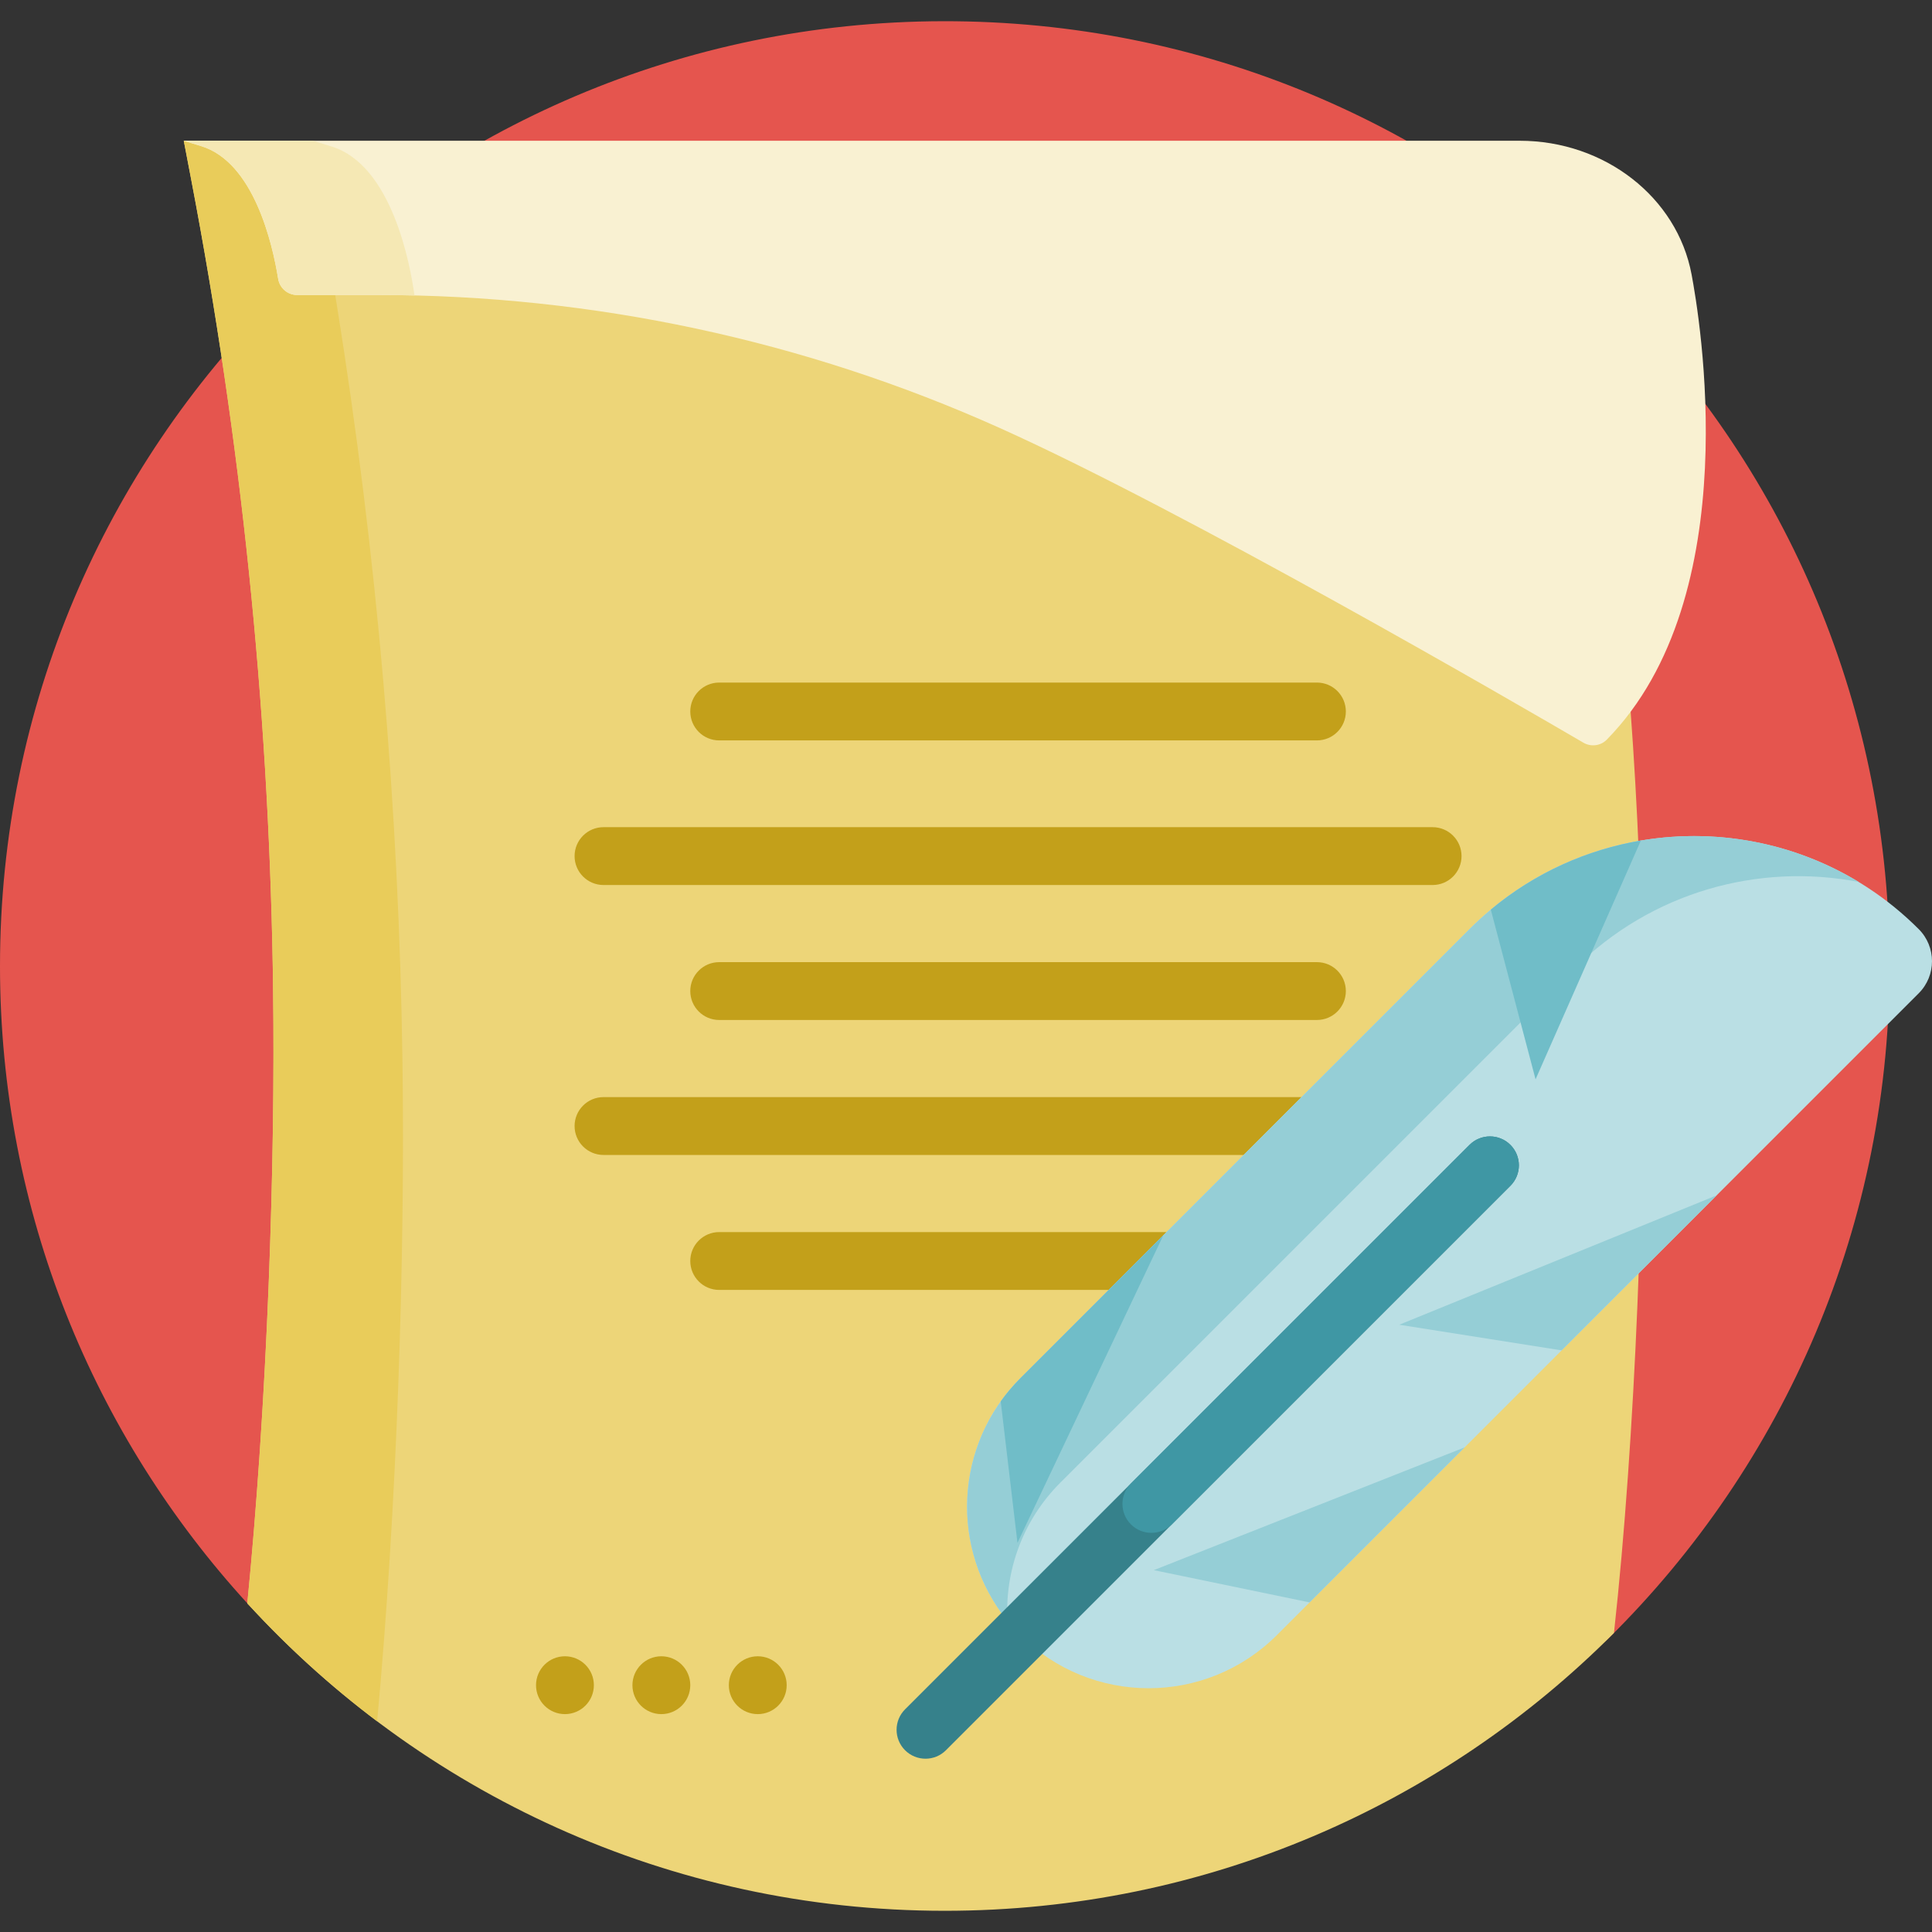 <svg id="Capa_1" enable-background="new 0 0 501 501" height="512" viewBox="0 0 501 501" width="512" xmlns="http://www.w3.org/2000/svg"><rect x="0" y="0" width="501" height="501" fill="#333333" stroke="none"/><g><path d="m0 250.5c0-135.133 109.404-244.714 244.471-244.999 135.089-.286 244.315 107.681 245.519 242.766.616 69.084-27.365 131.637-72.821 176.539-4.119 4.069-10.713 4.14-14.985.231-43.578-39.875-101.62-64.203-165.343-64.203-59.36 0-113.789 21.11-156.19 56.233-4.867 4.032-12.09 3.534-16.359-1.127-39.928-43.589-64.292-101.669-64.292-165.44z" fill="#e5554e"/><path d="m418.527 423.455c-44.359 44.504-105.727 72.045-173.527 72.045-71.624 0-136.07-30.735-180.869-79.735 5.129-52.034 7.349-113.072 6.661-161.265-.019-1.333-.041-2.667-.064-4-1.204-68.3-8.251-136.528-21.146-203.932l-1.926-10.068 320.11 8c20.321 0 37.691 6.622 41.165 26.644 1.849 10.657 3.642 21.332 4.616 28.021 7.304 50.202 11.401 100.749 12.293 151.334.023 1.333.045 2.667.064 4 .719 50.379-1.74 117.813-7.377 168.956z" fill="#edd578"/><path d="m97.797 446.365c-12.15-9.146-23.421-19.396-33.665-30.6 4.728-47.975 6.985-103.605 6.768-149.763-.018-3.905-.149-14.168-.172-15.502-1.204-68.3-8.251-136.528-21.146-203.932l-1.926-10.068s32.177 3.5 35.489 17.844c.012.053.019.106.028.158 11.629 64.876 18.502 130.382 20.62 195.998.263 8.147.453 16.297.569 24.447.737 51.479-1.453 116.435-6.565 171.418z" fill="#e9cc5a"/><path d="m416.664 191.805c-1.594 1.623-4.099 1.933-6.063.785-17.718-10.352-103.397-60.068-151.381-81.621-50.66-22.754-105.583-34.469-161.118-34.469h-21.036c-2.456 0-4.544-1.777-4.935-4.202-1.468-9.111-6.3-30.203-19.946-34.404l-4.529-1.394h346.443c21.992 0 40.792 14.622 44.551 34.644 1.952 10.4 14.622 83.38-21.986 120.661z" fill="#f9f1d2"/><path d="m107.486 76.612c-3.126-.074-6.254-.112-9.384-.112h-21.036c-2.456 0-4.544-1.777-4.935-4.202-1.468-9.111-6.3-30.203-19.946-34.404l-4.529-1.394h33.5l4.815 1.482c15.66 4.821 20.403 30.563 21.515 38.63z" fill="#f5e8b4"/><path d="m179 184.5c0-4.142 3.358-7.5 7.5-7.5h155c4.142 0 7.5 3.358 7.5 7.5s-3.358 7.5-7.5 7.5h-155c-4.142 0-7.5-3.358-7.5-7.5zm-22.5 45h215c4.142 0 7.5-3.358 7.5-7.5s-3.358-7.5-7.5-7.5h-215c-4.142 0-7.5 3.358-7.5 7.5s3.358 7.5 7.5 7.5zm215 55h-215c-4.142 0-7.5 3.358-7.5 7.5s3.358 7.5 7.5 7.5h215c4.142 0 7.5-3.358 7.5-7.5s-3.358-7.5-7.5-7.5zm-185-35c-4.142 0-7.5 3.358-7.5 7.5 0 4.142 3.358 7.5 7.5 7.5h155c4.142 0 7.5-3.358 7.5-7.5 0-4.142-3.358-7.5-7.5-7.5zm155 70h-155c-4.142 0-7.5 3.358-7.5 7.5 0 4.142 3.358 7.5 7.5 7.5h155c4.142 0 7.5-3.358 7.5-7.5 0-4.142-3.358-7.5-7.5-7.5zm-195 110c-4.142 0-7.5 3.358-7.5 7.5 0 4.142 3.358 7.5 7.5 7.5s7.5-3.358 7.5-7.5c0-4.142-3.358-7.5-7.5-7.5zm25 0c-4.142 0-7.5 3.358-7.5 7.5 0 4.142 3.358 7.5 7.5 7.5s7.5-3.358 7.5-7.5c0-4.142-3.358-7.5-7.5-7.5zm25 0c-4.142 0-7.5 3.358-7.5 7.5 0 4.142 3.358 7.5 7.5 7.5s7.5-3.358 7.5-7.5c0-4.142-3.358-7.5-7.5-7.5z" fill="#c3a01a"/><path d="m497.553 257.577-166.421 166.422c-18.382 18.382-48.186 18.382-66.568 0-18.382-18.382-18.382-48.186 0-66.568l116.495-116.495c32.169-32.169 84.326-32.169 116.495 0 4.595 4.595 4.595 12.046-.001 16.641z" fill="#badfe4"/><path d="m261.248 420.319c-14.991-18.486-13.886-45.688 3.315-62.889l116.495-116.495c27.375-27.375 69.224-31.454 100.913-12.239-25.93-4.984-53.792 2.563-73.87 22.64l-133.136 133.138c-9.843 9.842-14.415 22.96-13.717 35.845z" fill="#95ced6"/><path d="m425.505 217.966-27.308 61.92-11.607-44.007c11.478-9.581 24.951-15.552 38.915-17.913zm-123.839 102.362-37.102 37.102c-1.878 1.878-3.565 3.876-5.059 5.968l4.343 36.695z" fill="#70bdc8"/><path d="m404.955 350.176-42.113-6.651 82.319-33.556zm-25.15 25.149-80.603 31.84 40.397 8.366z" fill="#95ced6"/><path d="m234.696 443.259 146.372-146.372c2.929-2.929 7.678-2.929 10.607 0 2.929 2.929 2.929 7.678 0 10.607l-146.372 146.372c-2.929 2.929-7.678 2.929-10.607 0-2.928-2.929-2.928-7.678 0-10.607z" fill="#36818b"/><path d="m391.675 307.494-87.801 87.801c-2.929 2.929-7.678 2.929-10.607 0-2.929-2.929-2.929-7.678 0-10.607l87.801-87.801c2.929-2.929 7.678-2.929 10.607 0 2.929 2.929 2.929 7.677 0 10.607z" fill="#3f97a4"/></g></svg>